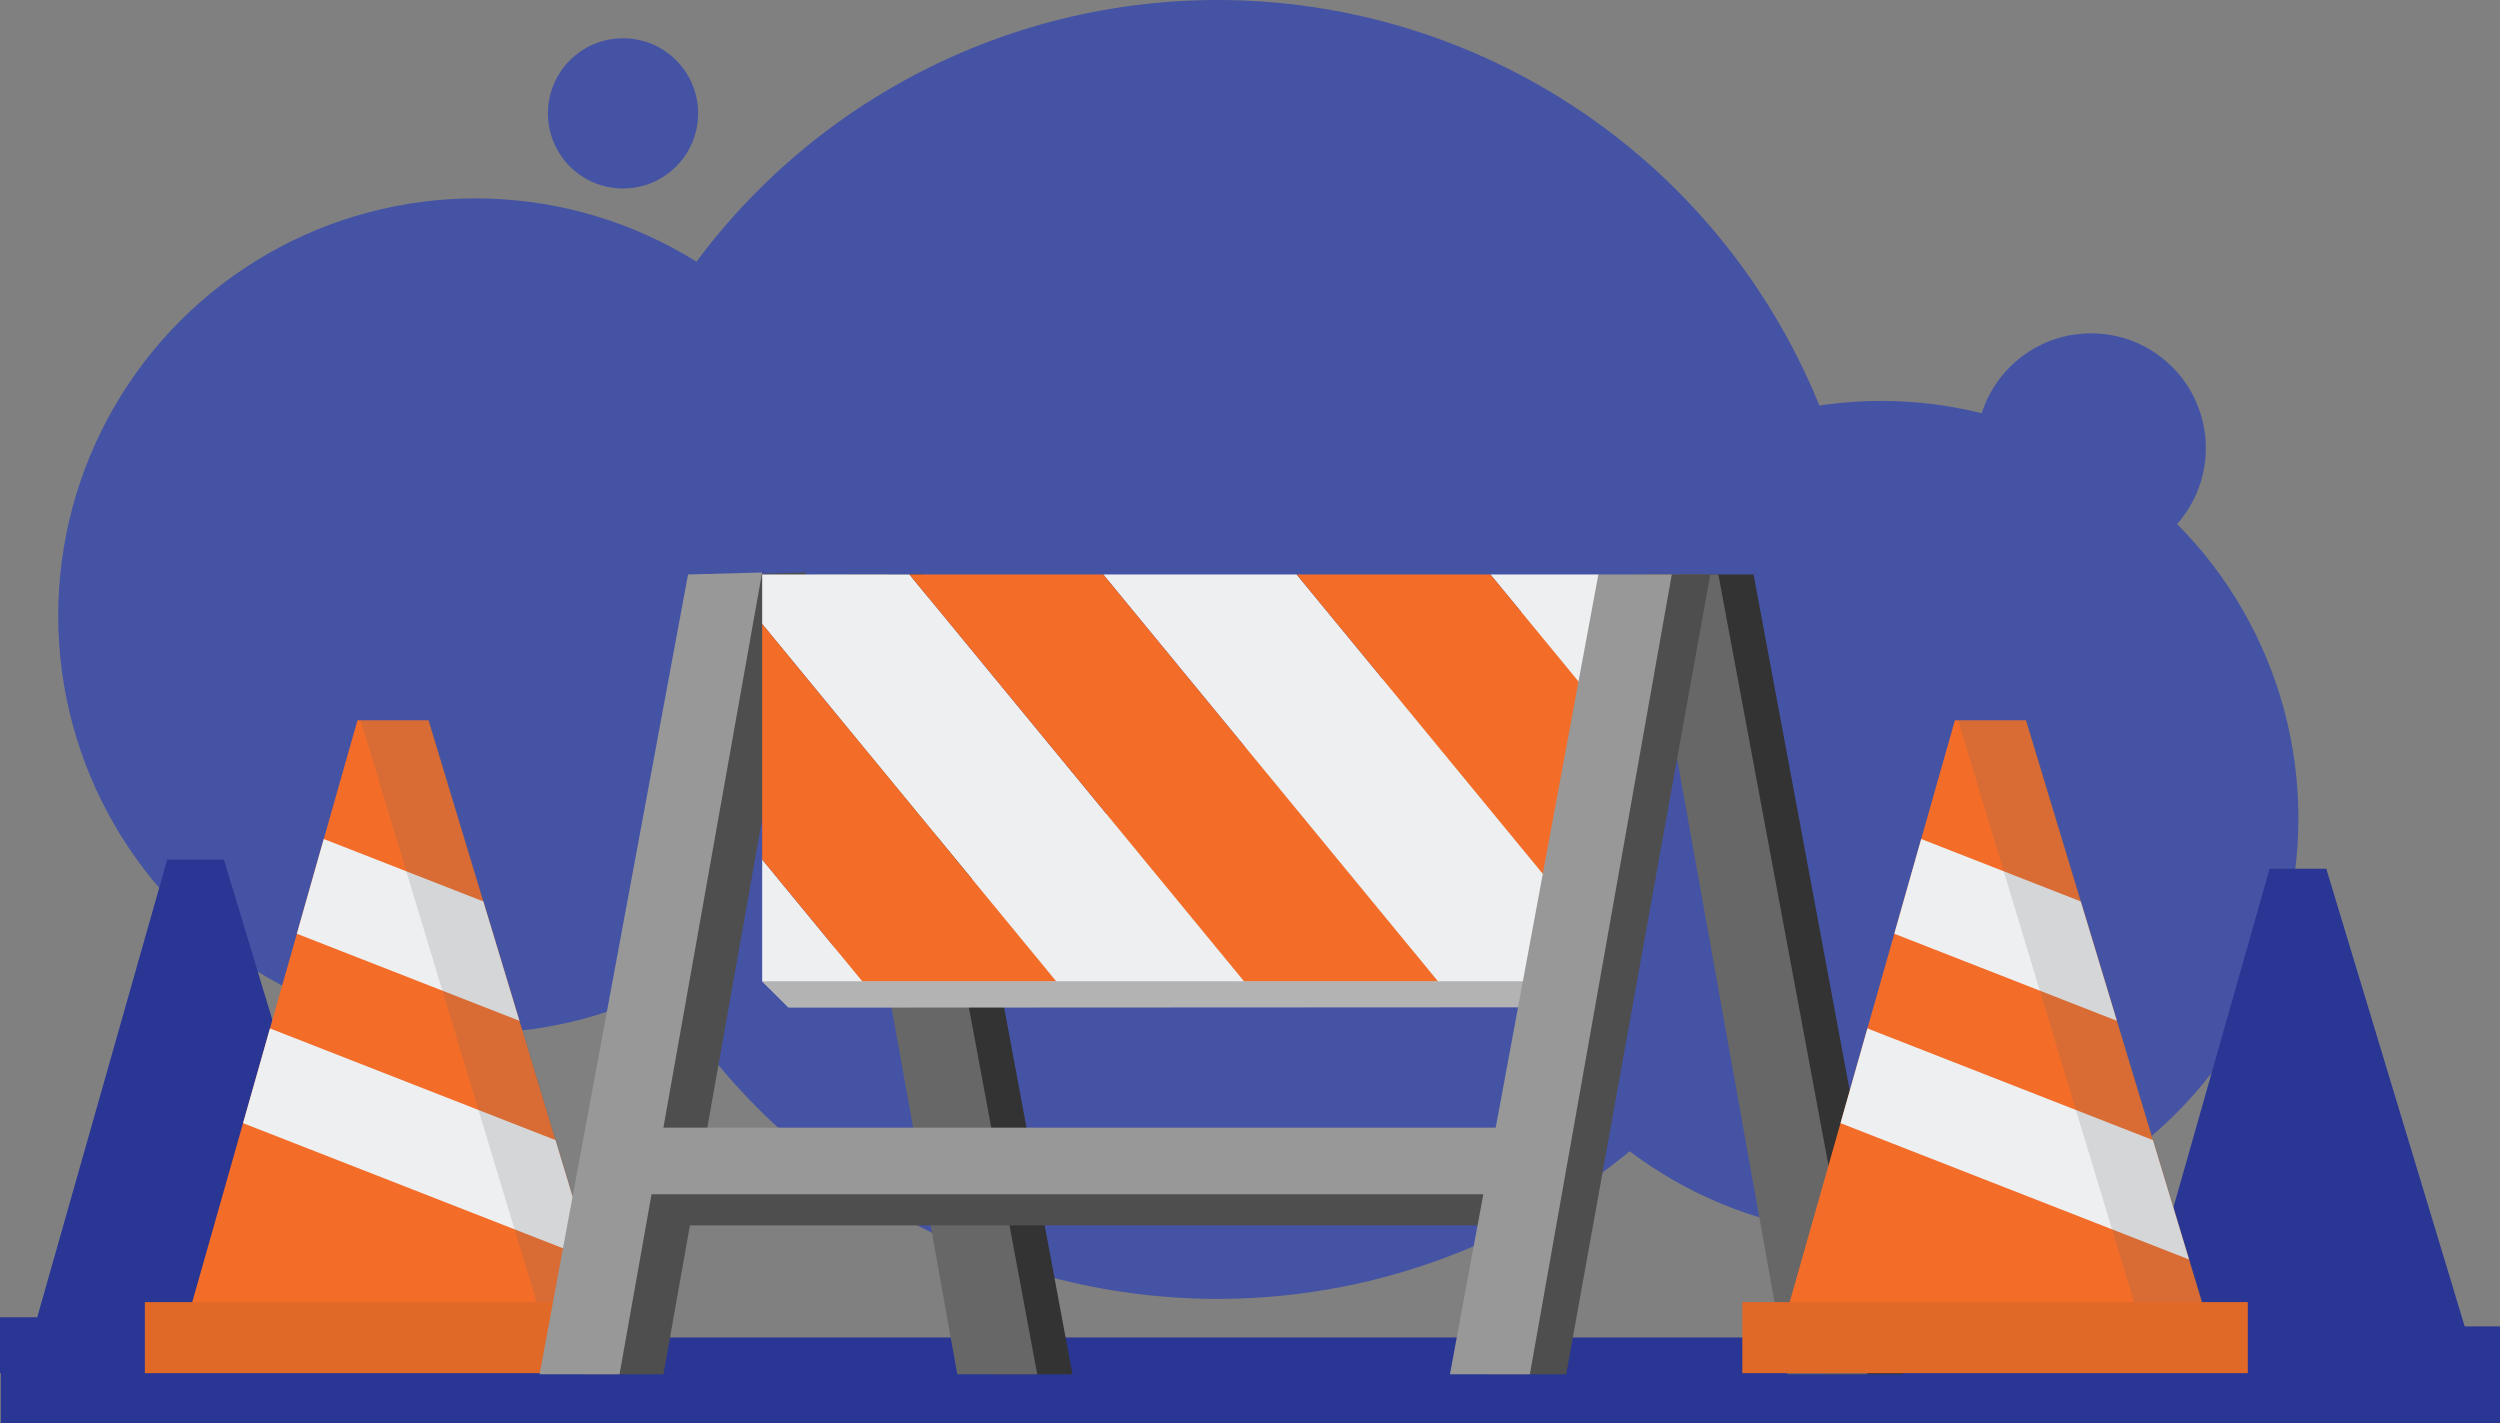 <svg xmlns="http://www.w3.org/2000/svg" viewBox="0 0 1134.97 646.11"><rect x="0" y="0" width="1134.97" height="646.11" fill="#808080" stroke="none"/><defs><style>.cls-1{isolation:isolate;}.cls-2{fill:#4553a4;}.cls-3{fill:#293694;}.cls-4{fill:#f36d29;}.cls-5{fill:#e16928;}.cls-6{fill:#edeff0;}.cls-7,.cls-9{fill:#676767;}.cls-7{opacity:0.18;mix-blend-mode:multiply;}.cls-8{fill:#333;}.cls-10{fill:#4e4e4e;}.cls-11{fill:#ccc;}.cls-12{fill:#b3b3b3;}.cls-13{fill:#989898;}</style></defs><g class="cls-1"><g id="Layer_2" data-name="Layer 2"><g id="Layer_1-2" data-name="Layer 1"><circle class="cls-2" cx="552.71" cy="294.84" r="294.84"/><circle class="cls-2" cx="215.88" cy="279.52" r="189.45"/><circle class="cls-2" cx="854" cy="371.46" r="189.45" transform="translate(-12.53 712.67) rotate(-45)"/><circle class="cls-2" cx="949.32" cy="203.43" r="52.1"/><circle class="cls-2" cx="282.85" cy="51.47" r="34.1"/><polygon class="cls-3" points="164.48 598.02 159.88 582.79 158.19 577.24 134.1 497.56 121.2 454.93 101.65 390.25 101.3 390.25 77.05 390.25 75.92 390.25 63.88 432.64 63.88 432.64 54.27 466.47 54.27 466.47 44.67 500.28 44.67 500.28 35.9 531.15 16.91 598.02 0 598.02 0 623.4 180.51 623.4 180.51 598.02 164.48 598.02"/><rect class="cls-3" x="0.36" y="607.2" width="1134.61" height="38.9"/><polygon class="cls-4" points="84.87 599.6 162.29 327.01 194.54 327.01 276.9 599.33 84.87 599.6"/><rect class="cls-5" x="65.77" y="591.14" width="229.47" height="32.26"/><polygon class="cls-6" points="219.41 409.23 146.98 380.9 134.77 423.91 235.8 463.43 219.41 409.23"/><polygon class="cls-6" points="122.56 466.89 110.34 509.9 268.57 571.78 252.18 517.59 122.56 466.89"/><polygon class="cls-7" points="269.01 571.78 266.88 564.72 236.24 463.43 219.85 409.23 194.99 327.01 163.72 327.01 184.39 395.36 188.59 409.23 188.59 409.23 200.78 449.56 204.98 463.43 217.16 503.72 233.55 557.91 235.61 564.72 237.75 571.78 243.6 591.14 264.42 591.14 274.87 591.14 269.01 571.78"/><polygon class="cls-8" points="796.1 260.8 863.75 623.91 827.46 623.91 762.39 260.79 796.1 260.8"/><polygon class="cls-9" points="780.11 260.8 847.76 623.91 811.47 623.91 746.4 260.79 780.11 260.8"/><polygon class="cls-8" points="419.24 260.8 486.88 623.91 450.59 623.91 385.53 260.79 419.24 260.8"/><polygon class="cls-9" points="403.25 260.8 470.89 623.91 434.6 623.91 369.54 260.79 403.25 260.8"/><polygon class="cls-10" points="332.3 260.8 264.91 623.91 301.2 623.91 365.93 259.9 332.3 260.8"/><polygon class="cls-11" points="737.73 457.23 358.11 457.23 346.02 445.53 725.64 260.8 737.73 272.5 737.73 457.23"/><polygon class="cls-6" points="346.02 445.53 391.51 445.53 346.02 390.23 346.02 445.53"/><polygon class="cls-6" points="500.86 260.8 652.82 445.53 725.64 445.53 725.64 427.35 588.64 260.8 500.86 260.8"/><polygon class="cls-6" points="346.02 260.8 346.02 283.27 479.5 445.53 564.83 445.53 412.87 260.8 346.02 260.8"/><polygon class="cls-6" points="725.64 260.8 676.63 260.8 725.64 320.39 725.64 260.8"/><polygon class="cls-4" points="346.02 390.23 391.51 445.53 479.5 445.53 346.02 283.27 346.02 390.23"/><polygon class="cls-4" points="412.87 260.8 564.83 445.53 652.82 445.53 500.86 260.8 412.87 260.8"/><polygon class="cls-4" points="676.63 260.8 588.64 260.8 725.64 427.35 725.64 320.39 676.63 260.8"/><polygon class="cls-12" points="737.73 457.23 725.64 445.53 346.02 445.53 357.91 457.42 737.73 457.23"/><polygon class="cls-10" points="742.14 260.8 674.75 623.91 711.04 623.91 776.45 260.8 742.14 260.8"/><rect class="cls-10" x="290.61" y="526.07" width="408.88" height="30.24"/><rect class="cls-13" x="285.68" y="511.94" width="408.88" height="30.24"/><polygon class="cls-13" points="312.36 260.8 244.97 623.91 281.26 623.91 345.99 259.9 312.36 260.8"/><polygon class="cls-13" points="725.64 260.8 658.25 623.91 694.54 623.91 758.97 260.8 725.64 260.8"/><polygon class="cls-3" points="1118.94 602.18 1114.34 586.95 1112.66 581.39 1088.56 501.71 1075.67 459.08 1056.11 394.41 1055.76 394.41 1031.51 394.41 1030.38 394.41 1018.34 436.8 1018.34 436.8 1008.73 470.63 1008.73 470.63 999.13 504.44 999.13 504.44 990.36 535.3 971.37 602.18 954.46 602.18 954.46 627.55 1134.97 627.55 1134.97 602.18 1118.94 602.18"/><polygon class="cls-4" points="810.09 599.6 887.51 327.01 919.77 327.01 1002.12 599.33 810.09 599.6"/><rect class="cls-5" x="791" y="591.14" width="229.47" height="32.26"/><polygon class="cls-6" points="944.63 409.23 872.2 380.9 859.99 423.91 961.02 463.43 944.63 409.23"/><polygon class="cls-6" points="847.78 466.89 835.57 509.9 993.79 571.78 977.4 517.59 847.78 466.89"/><polygon class="cls-7" points="994.24 571.78 992.1 564.72 961.47 463.43 945.08 409.23 920.21 327.01 888.95 327.01 909.62 395.36 913.81 409.23 913.81 409.23 926.01 449.56 930.2 463.43 942.39 503.72 958.77 557.91 960.83 564.72 962.97 571.78 968.82 591.14 989.64 591.14 1000.09 591.14 994.24 571.78"/></g></g></g></svg>
